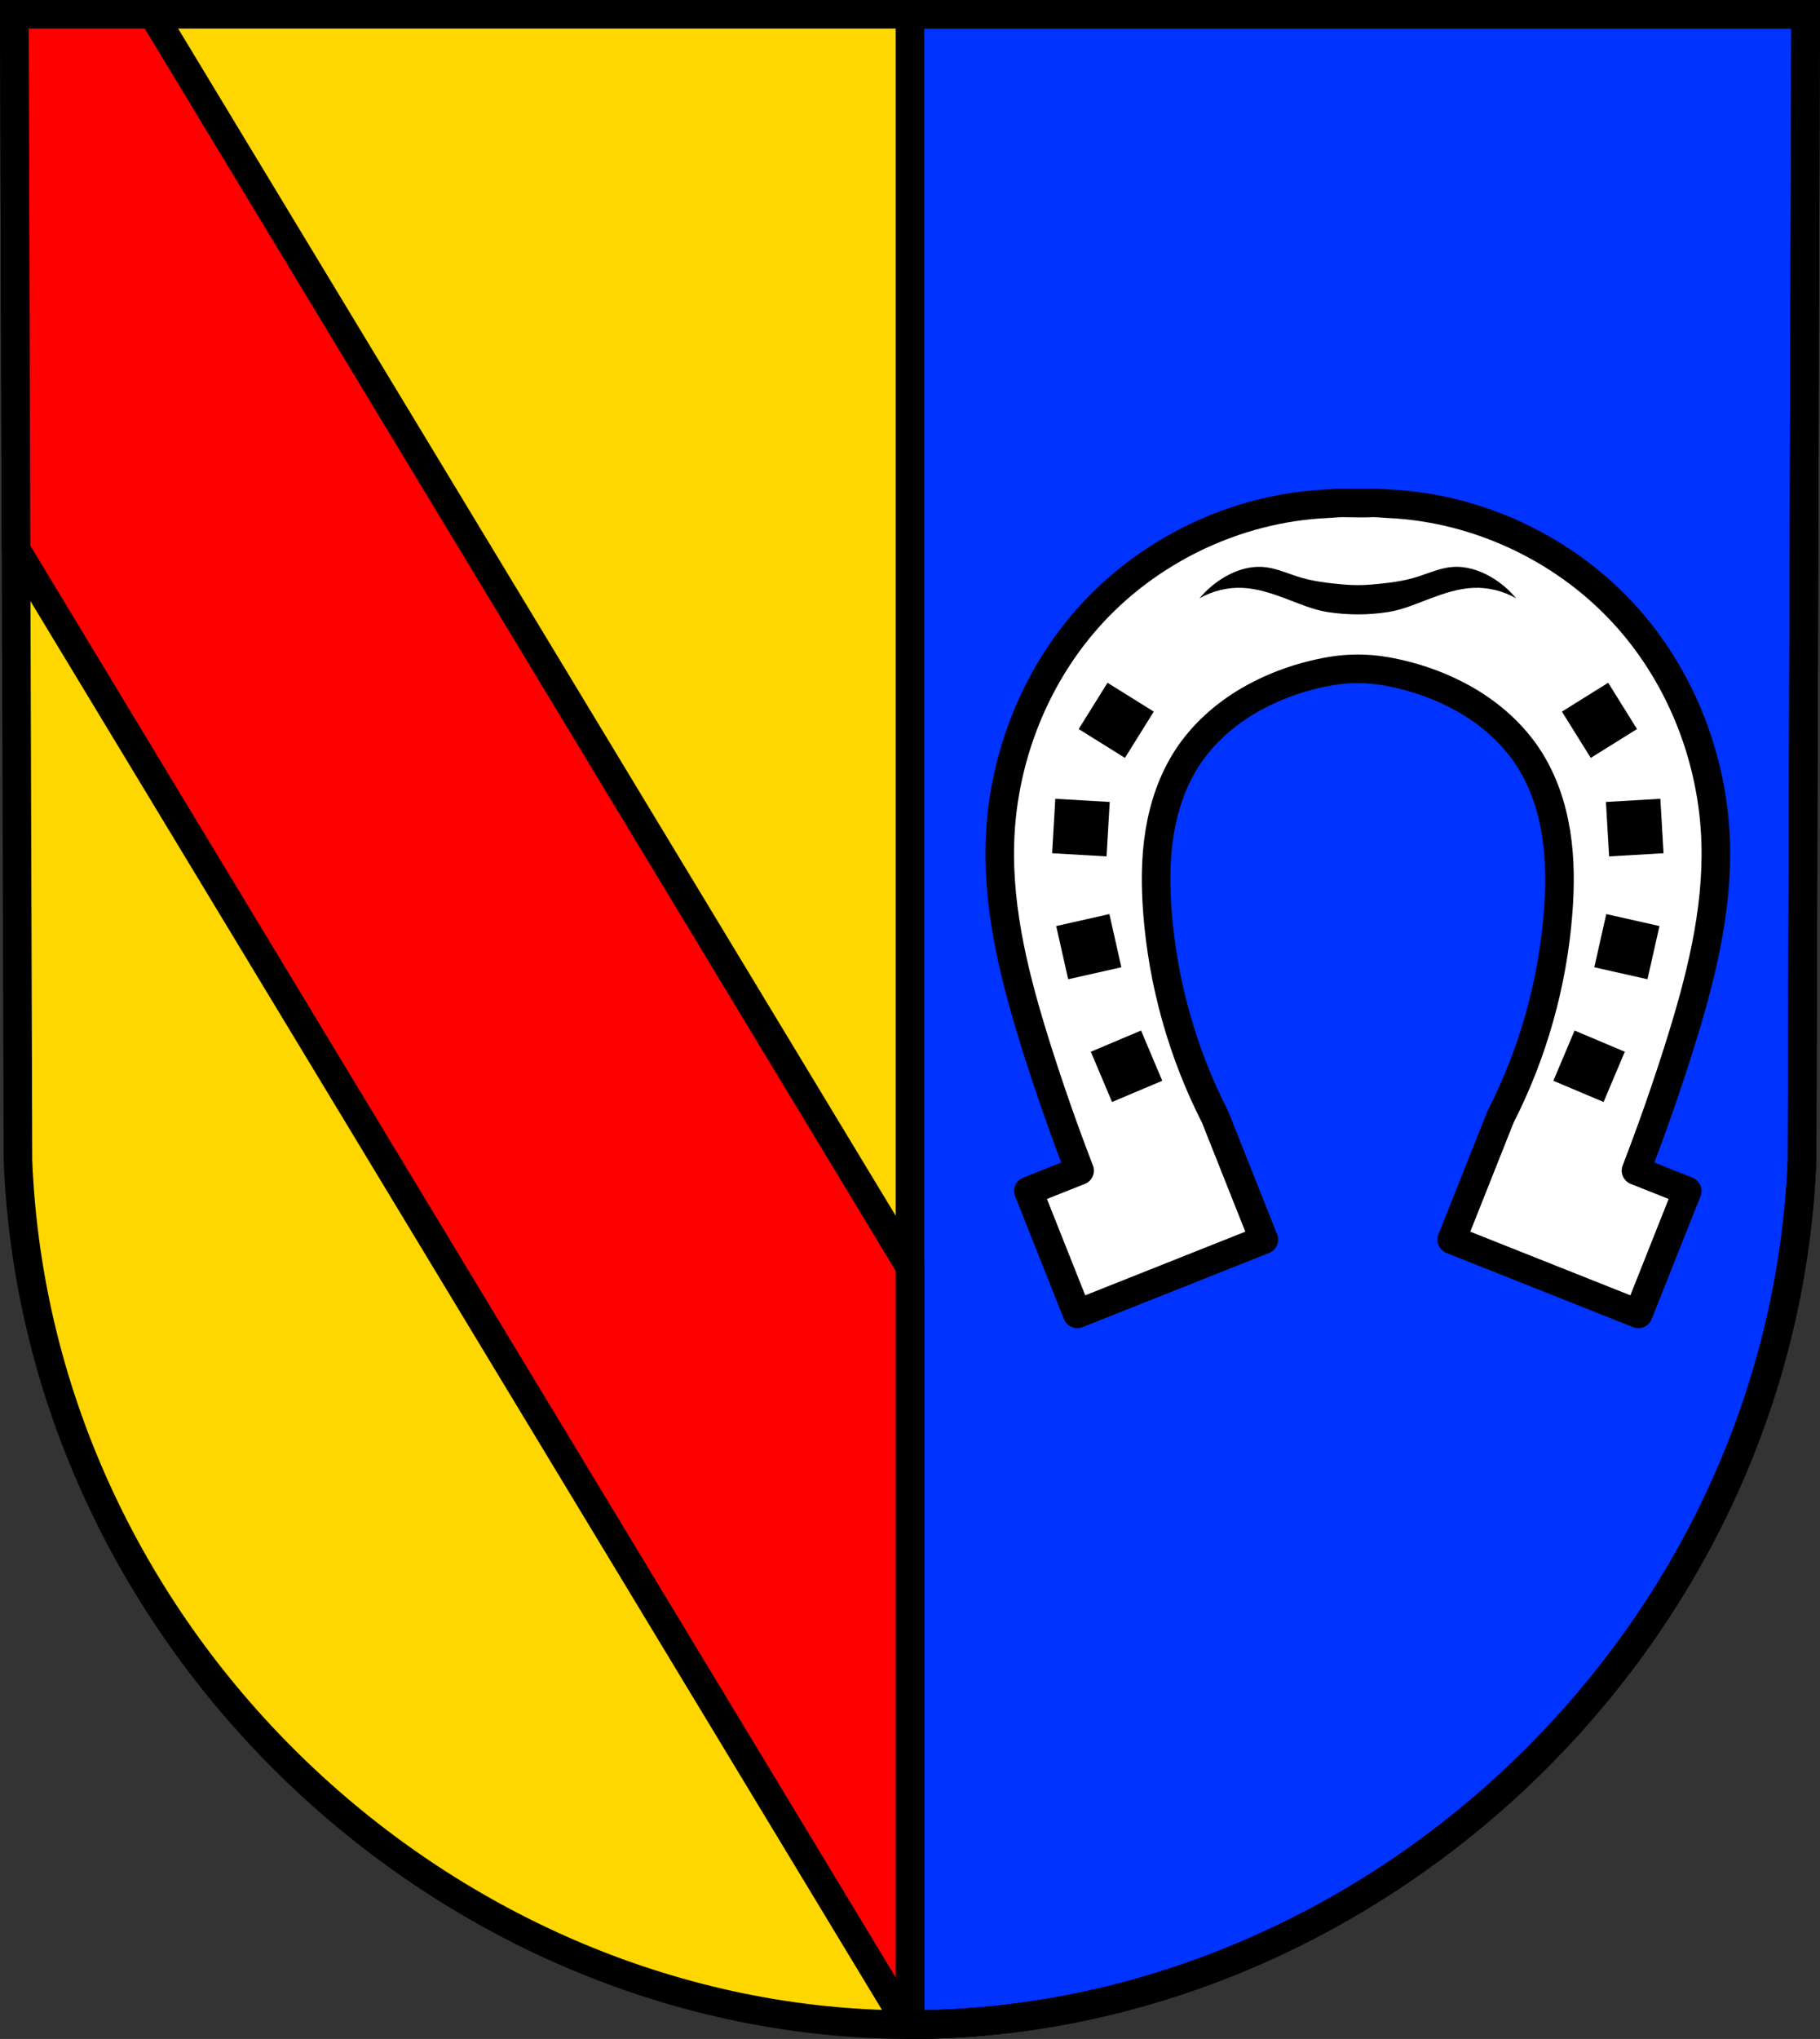 <svg xmlns="http://www.w3.org/2000/svg" height="785.12" viewBox="0 0 701.01 785.123"><rect x="0" y="0" width="701.01" height="785.123" fill="#333333" stroke="none"/><g transform="translate(-16.18-24.09)"><path d="m21.698 29.586l1.398 441.34c7.415 185.65 165.92 332.68 343.59 332.78 177.51-.228 336.07-147.31 343.59-332.78l1.398-441.34h-344.98z" fill="#ffd700" fill-rule="evenodd"/><g stroke="#000" stroke-width="11"><path d="m350.5 5.5v774.12c177.51-.228 336.07-147.31 343.59-332.78l1.398-441.34h-344.98z" transform="translate(16.18 24.09)" fill="#03f" stroke-linejoin="round" stroke-linecap="round"/><path d="m21.698 29.586l1.398 441.34c7.415 185.65 165.92 332.68 343.59 332.78 177.51-.228 336.07-147.31 343.59-332.78l1.398-441.34h-344.98z" fill="none" fill-rule="evenodd"/><g stroke-linejoin="round" stroke-linecap="round"><path d="m5.518 5.5l.652 206.14 343.4 567.97c.313 0 .625.006.938.006v-291.73l-291.65-482.39h-53.33zm344.99 774.12c1.597-.002 3.193-.019 4.787-.045-1.594.026-3.19.043-4.787.045zm153.28-38.09c-4.374 2.267-8.795 4.444-13.262 6.525 4.467-2.081 8.887-4.258 13.262-6.525zm-13.262 6.525c-2.854 1.33-5.729 2.619-8.619 3.871 2.891-1.252 5.765-2.541 8.619-3.871zm-9.379 4.199c-2.917 1.255-5.849 2.472-8.801 3.646 2.951-1.174 5.884-2.392 8.801-3.646zm-8.801 3.646c-1.406.56-2.817 1.107-4.23 1.648 1.414-.541 2.824-1.089 4.23-1.648zm-5.594 2.164c-2.422.915-4.856 1.802-7.299 2.662 2.444-.86 4.876-1.747 7.299-2.662zm-8.939 3.238c-2.921 1.012-5.855 1.986-8.805 2.918 2.95-.932 5.884-1.907 8.805-2.918zm-8.805 2.918c-1.258.398-2.52.783-3.783 1.166 1.263-.383 2.525-.769 3.783-1.166zm-6.547 1.988c-1.772.521-3.549 1.026-5.33 1.518 1.782-.491 3.558-.997 5.33-1.518zm-8.805 2.461c-1.09.288-2.182.572-3.275.85 1.094-.277 2.185-.561 3.275-.85zm-8.643 2.168c-4.823 1.139-9.677 2.172-14.559 3.096 4.882-.922 9.735-1.958 14.559-3.096zm-14.559 3.096c-1.634.309-3.269.604-4.908.889 1.639-.284 3.275-.58 4.908-.889zm-4.908.889c-4.885.848-9.797 1.586-14.732 2.213 4.936-.626 9.847-1.366 14.732-2.213zm-15.09 2.256c-1.479.186-2.962.361-4.445.527 1.484-.166 2.966-.341 4.445-.527zm-5.05.594c-1.356.149-2.713.288-4.072.42 1.359-.132 2.717-.271 4.072-.42zm-5.05.516c-1.389.131-2.778.254-4.17.367 1.392-.113 2.782-.237 4.17-.367zm-4.715.412c-1.601.127-3.204.244-4.809.348 1.605-.103 3.207-.221 4.809-.348zm-5.469.387c-1.326.083-2.653.156-3.982.223 1.328-.066 2.657-.14 3.982-.223zm-5.391.289c-1.091.05-2.184.094-3.277.133 1.093-.039 2.186-.083 3.277-.133zm-4.863.186c-1.178.036-2.357.065-3.537.088 1.18-.023 2.359-.052 3.537-.088z" transform="translate(16.18 24.09)" fill="#f00"/><path d="m533.18 217.73c-1.999 0-3.996.247-5.992.339-34.962 1.608-68.986 17.974-92.16 44.21-20.832 23.584-32.753 54.708-33.715 86.16-.822 26.856 6.02 53.34 14.09 78.967 5.04 15.982 10.583 31.801 16.611 47.44l-19.725 7.84 18.809 47.32 71.879-28.57-18.809-47.32c-12.48-24.429-20.06-51.35-22.17-78.7-.786-10.192-.816-20.49.799-30.584 1.615-10.09 4.917-20 10.44-28.605 6.01-9.36 14.54-16.979 24.17-22.545 9.63-5.566 20.366-9.281 31.27-11.17 6.89-1.193 14.09-1.193 20.977 0 10.907 1.889 21.644 5.604 31.27 11.17 9.63 5.566 18.16 13.185 24.17 22.545 5.523 8.602 8.824 18.512 10.439 28.605 1.615 10.09 1.585 20.392.799 30.584-2.109 27.351-9.692 54.27-22.17 78.7l-18.809 47.32 71.879 28.57 18.809-47.32-19.725-7.84c6.03-15.634 11.575-31.454 16.611-47.44 8.08-25.626 14.915-52.11 14.09-78.967-.962-31.452-12.883-62.58-33.715-86.16-23.17-26.23-57.19-42.597-92.16-44.21-1.996-.092-3.993-.339-5.992-.339-4.12.183-8.159.003-11.988 0z" fill="#fff"/></g></g><path d="m500.84 242.35c-4.509.071-8.96 1.6-12.881 3.871-3.701 2.144-7.02 4.953-9.736 8.254 4.977-2.859 10.775-4.271 16.51-4.02 5.698.248 11.198 2.084 16.539 4.086 5.341 2 10.641 4.345 16.267 5.227 7.667 1.201 15.615 1.202 23.281 0 5.626-.882 10.925-3.225 16.266-5.227 5.341-2 10.841-3.838 16.539-4.086 5.734-.25 11.533 1.162 16.51 4.02-2.72-3.301-6.03-6.11-9.736-8.254-4.481-2.595-9.655-4.222-14.816-3.811-4.466.356-8.657 2.191-12.91 3.6-5.937 1.966-12.208 2.643-18.414 3.174-3.374.289-6.784.289-10.158 0-6.206-.531-12.477-1.208-18.414-3.174-4.254-1.408-8.444-3.244-12.91-3.6-.645-.051-1.291-.071-1.936-.061m-58.08 44.648l-11.11 17.818 17.818 11.11 11.11-17.818-17.818-11.11m192.84 0l-17.818 11.11 11.11 17.818 17.818-11.11-11.11-17.818m-212.95 44.672l-1.225 20.965 20.965 1.223 1.223-20.965-20.963-1.223m233.05 0l-20.963 1.223 1.223 20.965 20.965-1.223-1.225-20.965m-212.22 44.39l-20.488 4.613 4.615 20.486 20.486-4.613-4.613-20.486m191.39 0l-4.613 20.486 20.486 4.613 4.615-20.486-20.488-4.613m-179.19 44.846l-19.346 8.168 8.168 19.346 19.348-8.168-8.17-19.346m166.98 0l-8.17 19.346 19.348 8.168 8.168-19.346-19.346-8.168"/></g></svg>